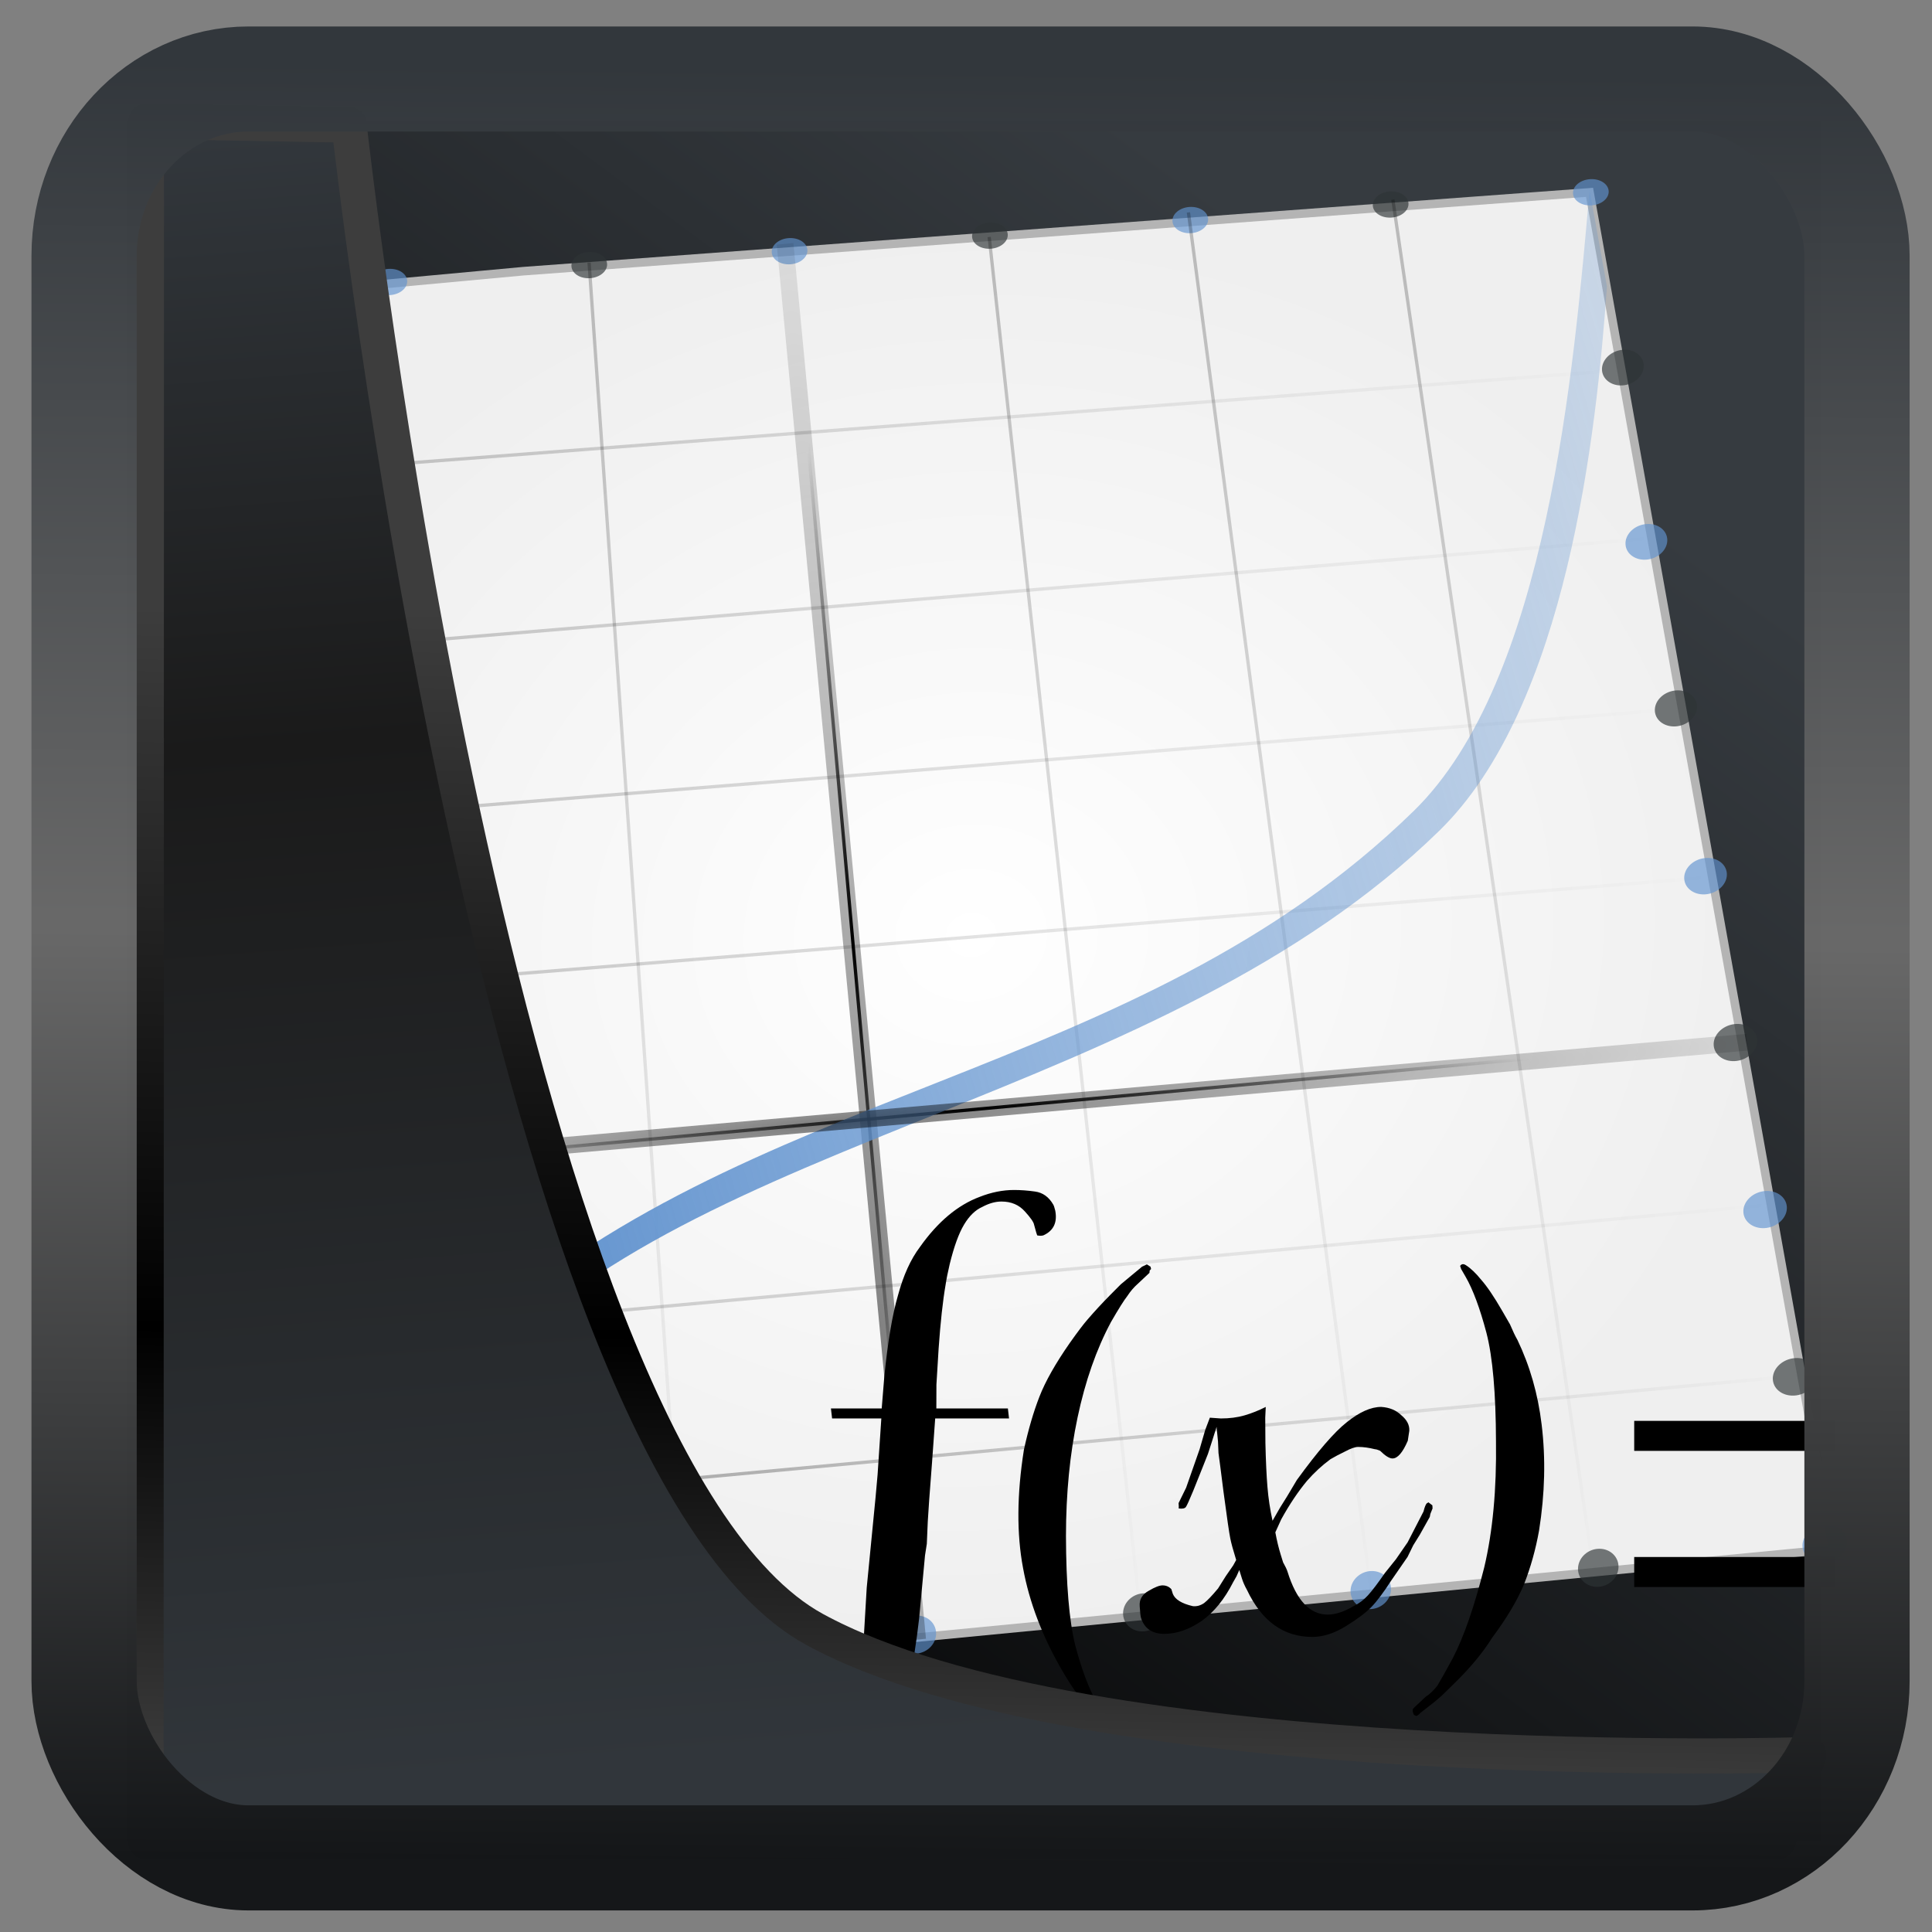 <?xml version="1.0" encoding="UTF-8" standalone="no"?>
<!-- Created with Inkscape (http://www.inkscape.org/) -->

<svg
  width="48"
  height="48"
  version="1.1"
  viewBox="0 0 48 48"
  id="svg22"
  xmlns:xlink="http://www.w3.org/1999/xlink"
  xmlns="http://www.w3.org/2000/svg"
  xmlns:svg="http://www.w3.org/2000/svg">
 <rect x="0" y="0" width="48" height="48" fill="#808080" stroke="none"/>
 <defs
   id="defs12">
  <linearGradient
    id="linearGradient917">
   <stop
     style="stop-color:#000000;stop-opacity:0.996"
     offset="0"
     id="stop913" />
   <stop
     style="stop-color:#353a3f;stop-opacity:0.996"
     offset="1"
     id="stop915" />
  </linearGradient>
  <linearGradient
    id="linearGradient1005-3-3"
    x1="5.253"
    x2="9.382"
    y1="15.383"
    y2="2.942"
    gradientTransform="matrix(1,0,0,1,1.632,-0.617)"
    gradientUnits="userSpaceOnUse">
   <stop
     stop-color="#fa8200"
     offset="0"
     id="stop2" />
   <stop
     stop-color="#ff9600"
     offset=".37"
     id="stop4" />
   <stop
     stop-color="#ffb400"
     offset="1"
     id="stop6" />
  </linearGradient>
  <filter
    id="filter4014"
    x="-0.062"
    y="-0.058"
    width="1.125"
    height="1.115"
    color-interpolation-filters="sRGB">
   <feGaussianBlur
     stdDeviation="1.094"
     id="feGaussianBlur9" />
  </filter>
  <linearGradient
    xlink:href="#linearGradient3487"
    id="linearGradient3403"
    gradientUnits="userSpaceOnUse"
    x1="6.949"
    y1="4.555"
    x2="11.215"
    y2="59.052" />
  <linearGradient
    id="linearGradient3487">
   <stop
     style="stop-color:#32373c;stop-opacity:1"
     offset="0"
     id="stop3481" />
   <stop
     id="stop3483"
     offset="0.368"
     style="stop-color:#1a1a1a;stop-opacity:1" />
   <stop
     style="stop-color:#31363b;stop-opacity:1"
     offset="1"
     id="stop3485" />
  </linearGradient>
  <linearGradient
    xlink:href="#linearGradient20604"
    id="linearGradient20558"
    gradientUnits="userSpaceOnUse"
    x1="25.802"
    y1="20.374"
    x2="25.111"
    y2="58.913" />
  <linearGradient
    id="linearGradient20604">
   <stop
     id="stop20598"
     offset="0"
     style="stop-color:#3d3d3d;stop-opacity:1" />
   <stop
     style="stop-color:#000000;stop-opacity:1"
     offset="0.618"
     id="stop20600" />
   <stop
     id="stop20602"
     offset="1"
     style="stop-color:#3d3d3d;stop-opacity:1" />
  </linearGradient>
  <linearGradient
    gradientTransform="translate(0.361,-0.13)"
    xlink:href="#linearGradient4555"
    id="linearGradient4557"
    x1="43.5"
    y1="64.012"
    x2="44.142"
    y2="0.306"
    gradientUnits="userSpaceOnUse" />
  <linearGradient
    id="linearGradient4555">
   <stop
     style="stop-color:#141618;stop-opacity:1"
     offset="0"
     id="stop4551" />
   <stop
     id="stop4559"
     offset="0.518"
     style="stop-color:#686868;stop-opacity:1" />
   <stop
     style="stop-color:#31363b;stop-opacity:1"
     offset="1"
     id="stop4553" />
  </linearGradient>
  <filter
    style="color-interpolation-filters:sRGB"
    id="filter4601"
    x="-0.03"
    width="1.059"
    y="-0.03"
    height="1.059">
   <feGaussianBlur
     stdDeviation="4.0883936e-05"
     id="feGaussianBlur4603" />
  </filter>
  <linearGradient
    xlink:href="#linearGradient917"
    id="linearGradient919"
    x1="7.401"
    y1="41.743"
    x2="33.063"
    y2="7.107"
    gradientUnits="userSpaceOnUse" />
  <radialGradient
    xlink:href="#linearGradient3251"
    id="radialGradient3268"
    cx="63.808"
    cy="60.918"
    fx="63.808"
    fy="60.918"
    r="57.717"
    gradientTransform="matrix(1.019,-0.09,0.076,0.887,-7.712,7.181)"
    gradientUnits="userSpaceOnUse" />
  <linearGradient
    id="linearGradient3251">
   <stop
     style="stop-color:white;stop-opacity:1;"
     offset="0"
     id="stop3253" />
   <stop
     style="stop-color:#efefef;stop-opacity:1;"
     offset="1"
     id="stop3255" />
  </linearGradient>
  <linearGradient
    xlink:href="#linearGradient3198"
    id="linearGradient3206"
    x1="20.41"
    y1="83.537"
    x2="115.087"
    y2="83.537"
    gradientUnits="userSpaceOnUse"
    gradientTransform="matrix(1.21,-0.006,-0.065,1.227,-11.734,-9.244)" />
  <linearGradient
    id="linearGradient3198">
   <stop
     style="stop-color:black;stop-opacity:1;"
     offset="0"
     id="stop3200" />
   <stop
     style="stop-color:black;stop-opacity:0;"
     offset="1"
     id="stop3202" />
  </linearGradient>
  <linearGradient
    xlink:href="#linearGradient3198"
    id="linearGradient3208"
    x1="19.358"
    y1="73.283"
    x2="112.983"
    y2="73.283"
    gradientUnits="userSpaceOnUse"
    gradientTransform="matrix(1.21,-0.006,-0.065,1.227,-11.734,-9.244)" />
  <linearGradient
    xlink:href="#linearGradient2979"
    id="linearGradient3156"
    x1="26.994"
    y1="91.863"
    x2="62.676"
    y2="53.388"
    gradientUnits="userSpaceOnUse"
    gradientTransform="matrix(1.21,-0.006,-0.065,1.227,-11.734,-9.244)" />
  <linearGradient
    id="linearGradient2979">
   <stop
     style="stop-color:white;stop-opacity:1;"
     offset="0"
     id="stop2981" />
   <stop
     style="stop-color:white;stop-opacity:0;"
     offset="1"
     id="stop2983" />
  </linearGradient>
  <radialGradient
    xlink:href="#linearGradient3198"
    id="radialGradient3130"
    cx="64.506"
    cy="63.379"
    fx="64.506"
    fy="63.379"
    r="45.848"
    gradientTransform="matrix(1.21,-0.006,-0.006,0.108,-15.499,61.686)"
    gradientUnits="userSpaceOnUse" />
  <linearGradient
    xlink:href="#linearGradient3198"
    id="linearGradient3204"
    x1="17.43"
    y1="53.212"
    x2="108.251"
    y2="53.212"
    gradientUnits="userSpaceOnUse"
    gradientTransform="matrix(1.21,-0.006,-0.065,1.227,-11.734,-9.244)" />
  <linearGradient
    xlink:href="#linearGradient3198"
    id="linearGradient3214"
    x1="16.729"
    y1="43.133"
    x2="105.621"
    y2="43.133"
    gradientUnits="userSpaceOnUse"
    gradientTransform="matrix(1.21,-0.006,-0.065,1.227,-11.734,-9.244)" />
  <linearGradient
    xlink:href="#linearGradient3198"
    id="linearGradient3212"
    x1="15.853"
    y1="33.054"
    x2="103.693"
    y2="33.054"
    gradientUnits="userSpaceOnUse"
    gradientTransform="matrix(1.21,-0.006,-0.065,1.227,-11.734,-9.244)" />
  <linearGradient
    xlink:href="#linearGradient3198"
    id="linearGradient3210"
    x1="14.976"
    y1="22.712"
    x2="101.414"
    y2="22.712"
    gradientUnits="userSpaceOnUse"
    gradientTransform="matrix(1.21,-0.006,-0.065,1.227,-11.734,-9.244)" />
  <linearGradient
    xlink:href="#linearGradient3198"
    id="linearGradient3222"
    x1="26.195"
    y1="55.316"
    x2="35.331"
    y2="55.316"
    gradientUnits="userSpaceOnUse"
    gradientTransform="matrix(1.21,-0.006,-0.065,1.227,-11.734,-9.244)" />
  <linearGradient
    xlink:href="#linearGradient3198"
    id="linearGradient3224"
    x1="38.465"
    y1="54.439"
    x2="49.004"
    y2="54.439"
    gradientUnits="userSpaceOnUse"
    gradientTransform="matrix(1.21,-0.006,-0.065,1.227,-11.734,-9.244)" />
  <radialGradient
    xlink:href="#linearGradient3198"
    id="radialGradient3142"
    cx="56.618"
    cy="53.388"
    fx="56.618"
    fy="53.388"
    r="6.058"
    gradientTransform="matrix(1.21,-0.006,-0.443,8.348,8.442,-389.374)"
    gradientUnits="userSpaceOnUse" />
  <linearGradient
    xlink:href="#linearGradient3198"
    id="linearGradient3220"
    x1="62.479"
    y1="52.424"
    x2="76.173"
    y2="52.424"
    gradientUnits="userSpaceOnUse"
    gradientTransform="matrix(1.21,-0.006,-0.065,1.227,-11.734,-9.244)" />
  <linearGradient
    xlink:href="#linearGradient3198"
    id="linearGradient3218"
    x1="74.399"
    y1="51.197"
    x2="90.021"
    y2="51.197"
    gradientUnits="userSpaceOnUse"
    gradientTransform="matrix(1.21,-0.006,-0.065,1.227,-11.734,-9.244)" />
  <linearGradient
    xlink:href="#linearGradient3198"
    id="linearGradient3216"
    x1="86.669"
    y1="50.233"
    x2="103.343"
    y2="50.233"
    gradientUnits="userSpaceOnUse"
    gradientTransform="matrix(1.21,-0.006,-0.065,1.227,-11.734,-9.244)" />
  <radialGradient
    xlink:href="#linearGradient3198"
    id="radialGradient3186"
    cx="56.53"
    cy="53.388"
    fx="55.983"
    fy="56.927"
    r="6.723"
    gradientTransform="matrix(1.206,-0.187,0.935,9.925,-64.945,-463.343)"
    gradientUnits="userSpaceOnUse" />
  <linearGradient
    xlink:href="#linearGradient3270"
    id="linearGradient3276"
    x1="27.055"
    y1="63.926"
    x2="131.277"
    y2="13.463"
    gradientUnits="userSpaceOnUse"
    gradientTransform="matrix(1.134,0.201,-0.201,1.134,2.664,-23.231)" />
  <linearGradient
    id="linearGradient3270">
   <stop
     style="stop-color:#6193cf;stop-opacity:1;"
     offset="0"
     id="stop3272" />
   <stop
     style="stop-color:#6193cf;stop-opacity:0;"
     offset="1"
     id="stop3274" />
  </linearGradient>
  <radialGradient
    xlink:href="#linearGradient3198"
    id="radialGradient3196"
    cx="64.681"
    cy="63.379"
    fx="58.186"
    fy="64.543"
    r="46.601"
    gradientTransform="matrix(1.581,-0.138,0.003,0.112,-40.064,70.024)"
    gradientUnits="userSpaceOnUse" />
  <linearGradient
    xlink:href="#linearGradient2979"
    id="linearGradient3105"
    gradientUnits="userSpaceOnUse"
    gradientTransform="matrix(1.21,-0.006,-0.065,1.227,-11.734,-9.244)"
    x1="26.994"
    y1="91.863"
    x2="62.676"
    y2="53.388" />
  <linearGradient
    xlink:href="#linearGradient2979"
    id="linearGradient3107"
    gradientUnits="userSpaceOnUse"
    gradientTransform="matrix(1.21,-0.006,-0.065,1.227,-11.734,-9.244)"
    x1="26.994"
    y1="91.863"
    x2="62.676"
    y2="53.388" />
 </defs>
 <rect
   style="display:inline;fill:url(#linearGradient919);fill-opacity:1;fill-rule:evenodd;stroke:none;stroke-width:0.928;stroke-linejoin:round;stroke-miterlimit:7.8"
   id="rect1192"
   width="42.085"
   height="42.712"
   x="3.163"
   y="3.018"
   ry="0" />
 <g
   id="g989"
   transform="matrix(0.341,0,0,0.341,3.012,4.315)">
  <path
    style="fill:url(#radialGradient3268);fill-opacity:1;fill-rule:evenodd;stroke:#b4b4b4;stroke-width:0.623;stroke-linecap:butt;stroke-linejoin:miter;stroke-miterlimit:4;stroke-dasharray:none;stroke-opacity:1"
    d="M 7.768,111.506 124.688,100.215 106.979,1.36 29.313,7.103 4.244,9.421 c -0.061,1.711 0.1,3.575 0.144,5.433 z"
    id="path2949" />
  <ellipse
    style="opacity:0.66;fill:#2e3436;fill-opacity:1;fill-rule:nonzero;stroke:none;stroke-width:1.2;stroke-linecap:round;stroke-linejoin:round;stroke-miterlimit:4;stroke-dasharray:none;stroke-dashoffset:4;stroke-opacity:1"
    id="path2072"
    transform="matrix(1.201,-0.006,-0.065,1.219,87.697,-18.289)"
    cx="21.911"
    cy="98.437"
    rx="1.227"
    ry="1.139" />
  <ellipse
    transform="matrix(1.201,-0.006,-0.065,1.219,71.124,-16.667)"
    id="path2074"
    style="opacity:0.66;fill:#6193cf;fill-opacity:1;fill-rule:nonzero;stroke:none;stroke-width:1.2;stroke-linecap:round;stroke-linejoin:round;stroke-miterlimit:4;stroke-dasharray:none;stroke-dashoffset:4;stroke-opacity:1"
    cx="21.911"
    cy="98.437"
    rx="1.227"
    ry="1.139" />
  <ellipse
    style="opacity:0.66;fill:#2e3436;fill-opacity:1;fill-rule:nonzero;stroke:none;stroke-width:1.2;stroke-linecap:round;stroke-linejoin:round;stroke-miterlimit:4;stroke-dasharray:none;stroke-dashoffset:4;stroke-opacity:1"
    id="path2076"
    transform="matrix(1.201,-0.006,-0.065,1.219,54.551,-15.044)"
    cx="21.911"
    cy="98.437"
    rx="1.227"
    ry="1.139" />
  <ellipse
    transform="matrix(1.201,-0.006,-0.065,1.219,37.979,-13.422)"
    id="path2078"
    style="opacity:0.66;fill:#6193cf;fill-opacity:1;fill-rule:nonzero;stroke:none;stroke-width:1.2;stroke-linecap:round;stroke-linejoin:round;stroke-miterlimit:4;stroke-dasharray:none;stroke-dashoffset:4;stroke-opacity:1"
    cx="21.911"
    cy="98.437"
    rx="1.227"
    ry="1.139" />
  <ellipse
    style="opacity:0.66;fill:#2e3436;fill-opacity:1;fill-rule:nonzero;stroke:none;stroke-width:1.2;stroke-linecap:round;stroke-linejoin:round;stroke-miterlimit:4;stroke-dasharray:none;stroke-dashoffset:4;stroke-opacity:1"
    id="path2080"
    transform="matrix(1.201,-0.006,-0.065,1.219,21.406,-11.8)"
    cx="21.911"
    cy="98.437"
    rx="1.227"
    ry="1.139" />
  <ellipse
    transform="matrix(1.201,-0.006,-0.065,1.219,4.833,-10.178)"
    id="path2082"
    style="opacity:0.66;fill:#6193cf;fill-opacity:1;fill-rule:nonzero;stroke:none;stroke-width:1.2;stroke-linecap:round;stroke-linejoin:round;stroke-miterlimit:4;stroke-dasharray:none;stroke-dashoffset:4;stroke-opacity:1"
    cx="21.911"
    cy="98.437"
    rx="1.227"
    ry="1.139" />
  <ellipse
    style="opacity:0.66;fill:#6193cf;fill-opacity:1;fill-rule:nonzero;stroke:none;stroke-width:1.2;stroke-linecap:round;stroke-linejoin:round;stroke-miterlimit:4;stroke-dasharray:none;stroke-dashoffset:4;stroke-opacity:1"
    id="path2084"
    transform="matrix(-1.206,0.006,-0.06,1.133,37.139,-89.248)"
    cx="21.911"
    cy="98.437"
    rx="1.227"
    ry="1.139" />
  <ellipse
    transform="matrix(1.059,-0.005,-0.045,0.841,73.714,-80.431)"
    id="path2088"
    style="opacity:0.66;fill:#2e3436;fill-opacity:1;fill-rule:nonzero;stroke:none;stroke-width:1.2;stroke-linecap:round;stroke-linejoin:round;stroke-miterlimit:4;stroke-dasharray:none;stroke-dashoffset:4;stroke-opacity:1"
    cx="21.911"
    cy="98.437"
    rx="1.227"
    ry="1.139" />
  <ellipse
    style="opacity:0.66;fill:#6193cf;fill-opacity:1;fill-rule:nonzero;stroke:none;stroke-width:1.2;stroke-linecap:round;stroke-linejoin:round;stroke-miterlimit:4;stroke-dasharray:none;stroke-dashoffset:4;stroke-opacity:1"
    id="path2090"
    transform="matrix(1.059,-0.005,-0.045,0.841,59.116,-79.297)"
    cx="21.911"
    cy="98.437"
    rx="1.227"
    ry="1.139" />
  <ellipse
    transform="matrix(1.059,-0.005,-0.045,0.841,44.517,-78.163)"
    id="path2092"
    style="opacity:0.66;fill:#2e3436;fill-opacity:1;fill-rule:nonzero;stroke:none;stroke-width:1.2;stroke-linecap:round;stroke-linejoin:round;stroke-miterlimit:4;stroke-dasharray:none;stroke-dashoffset:4;stroke-opacity:1"
    cx="21.911"
    cy="98.437"
    rx="1.227"
    ry="1.139" />
  <ellipse
    style="opacity:0.66;fill:#6193cf;fill-opacity:1;fill-rule:nonzero;stroke:none;stroke-width:1.2;stroke-linecap:round;stroke-linejoin:round;stroke-miterlimit:4;stroke-dasharray:none;stroke-dashoffset:4;stroke-opacity:1"
    id="path2094"
    transform="matrix(1.059,-0.005,-0.045,0.841,29.919,-77.028)"
    cx="21.911"
    cy="98.437"
    rx="1.227"
    ry="1.139" />
  <ellipse
    transform="matrix(1.059,-0.005,-0.045,0.841,15.326,-76.016)"
    id="path2096"
    style="opacity:0.66;fill:#2e3436;fill-opacity:1;fill-rule:nonzero;stroke:none;stroke-width:1.2;stroke-linecap:round;stroke-linejoin:round;stroke-miterlimit:4;stroke-dasharray:none;stroke-dashoffset:4;stroke-opacity:1"
    cx="21.911"
    cy="98.437"
    rx="1.227"
    ry="1.139" />
  <ellipse
    style="opacity:0.66;fill:#6193cf;fill-opacity:1;fill-rule:nonzero;stroke:none;stroke-width:1.2;stroke-linecap:round;stroke-linejoin:round;stroke-miterlimit:4;stroke-dasharray:none;stroke-dashoffset:4;stroke-opacity:1"
    id="path2098"
    transform="matrix(1.059,-0.005,-0.045,0.841,0.76,-74.785)"
    cx="21.911"
    cy="98.437"
    rx="1.227"
    ry="1.139" />
  <ellipse
    transform="matrix(1.059,-0.122,0.023,0.42,-21.2,-29.373)"
    id="path2100"
    style="opacity:0.66;fill:#2e3436;fill-opacity:1;fill-rule:nonzero;stroke:none;stroke-width:1.2;stroke-linecap:round;stroke-linejoin:round;stroke-miterlimit:4;stroke-dasharray:none;stroke-dashoffset:4;stroke-opacity:1"
    cx="21.911"
    cy="98.437"
    rx="1.227"
    ry="2.625" />
  <ellipse
    style="opacity:0.66;fill:#6193cf;fill-opacity:1;fill-rule:nonzero;stroke:none;stroke-width:1.2;stroke-linecap:round;stroke-linejoin:round;stroke-miterlimit:4;stroke-dasharray:none;stroke-dashoffset:4;stroke-opacity:1"
    id="path2102"
    transform="matrix(1.059,-0.005,-0.045,0.841,88.3,-81.322)"
    cx="21.911"
    cy="98.437"
    rx="1.227"
    ry="1.139" />
  <ellipse
    transform="matrix(-1.231,0.006,-0.061,1.156,38.418,-78.494)"
    id="path2138"
    style="opacity:0.66;fill:#2e3436;fill-opacity:1;fill-rule:nonzero;stroke:none;stroke-width:1.2;stroke-linecap:round;stroke-linejoin:round;stroke-miterlimit:4;stroke-dasharray:none;stroke-dashoffset:4;stroke-opacity:1"
    cx="21.911"
    cy="98.437"
    rx="1.227"
    ry="1.139" />
  <ellipse
    style="opacity:0.66;fill:#6193cf;fill-opacity:1;fill-rule:nonzero;stroke:none;stroke-width:1.2;stroke-linecap:round;stroke-linejoin:round;stroke-miterlimit:4;stroke-dasharray:none;stroke-dashoffset:4;stroke-opacity:1"
    id="path2140"
    transform="matrix(-1.243,0.006,-0.062,1.168,39.037,-67.042)"
    cx="21.911"
    cy="98.437"
    rx="1.227"
    ry="1.139" />
  <ellipse
    transform="matrix(-1.255,0.006,-0.063,1.18,39.564,-55.926)"
    id="path2142"
    style="opacity:0.66;fill:#2e3436;fill-opacity:1;fill-rule:nonzero;stroke:none;stroke-width:1.2;stroke-linecap:round;stroke-linejoin:round;stroke-miterlimit:4;stroke-dasharray:none;stroke-dashoffset:4;stroke-opacity:1"
    cx="21.911"
    cy="98.437"
    rx="1.227"
    ry="1.139" />
  <ellipse
    style="opacity:0.66;fill:#6193cf;fill-opacity:1;fill-rule:nonzero;stroke:none;stroke-width:1.2;stroke-linecap:round;stroke-linejoin:round;stroke-miterlimit:4;stroke-dasharray:none;stroke-dashoffset:4;stroke-opacity:1"
    id="path2144"
    transform="matrix(-1.268,0.006,-0.063,1.192,40.471,-44.345)"
    cx="21.911"
    cy="98.437"
    rx="1.227"
    ry="1.139" />
  <ellipse
    transform="matrix(-1.281,0.006,-0.064,1.204,41.267,-33.002)"
    id="path2146"
    style="opacity:0.66;fill:#2e3436;fill-opacity:1;fill-rule:nonzero;stroke:none;stroke-width:1.2;stroke-linecap:round;stroke-linejoin:round;stroke-miterlimit:4;stroke-dasharray:none;stroke-dashoffset:4;stroke-opacity:1"
    cx="21.911"
    cy="98.437"
    rx="1.227"
    ry="1.139" />
  <ellipse
    style="opacity:0.66;fill:#6193cf;fill-opacity:1;fill-rule:nonzero;stroke:none;stroke-width:1.2;stroke-linecap:round;stroke-linejoin:round;stroke-miterlimit:4;stroke-dasharray:none;stroke-dashoffset:4;stroke-opacity:1"
    id="path2148"
    transform="matrix(-1.294,0.006,-0.065,1.216,42.09,-21.512)"
    cx="21.911"
    cy="98.437"
    rx="1.227"
    ry="1.139" />
  <ellipse
    transform="matrix(-1.294,0.006,-0.065,1.216,42.928,-8.555)"
    id="path2150"
    style="opacity:0.66;fill:#2e3436;fill-opacity:1;fill-rule:nonzero;stroke:none;stroke-width:1.2;stroke-linecap:round;stroke-linejoin:round;stroke-miterlimit:4;stroke-dasharray:none;stroke-dashoffset:4;stroke-opacity:1"
    cx="21.911"
    cy="98.437"
    rx="1.227"
    ry="1.139" />
  <ellipse
    transform="matrix(-1.238,0.173,0.096,1.128,127.083,-100.701)"
    id="path2189"
    style="opacity:0.66;fill:#2e3436;fill-opacity:1;fill-rule:nonzero;stroke:none;stroke-width:1.2;stroke-linecap:round;stroke-linejoin:round;stroke-miterlimit:4;stroke-dasharray:none;stroke-dashoffset:4;stroke-opacity:1"
    cx="21.911"
    cy="98.437"
    rx="1.227"
    ry="1.139" />
  <ellipse
    style="opacity:0.66;fill:#6193cf;fill-opacity:1;fill-rule:nonzero;stroke:none;stroke-width:1.2;stroke-linecap:round;stroke-linejoin:round;stroke-miterlimit:4;stroke-dasharray:none;stroke-dashoffset:4;stroke-opacity:1"
    id="path2193"
    transform="matrix(-1.238,0.173,0.096,1.128,128.796,-88.004)"
    cx="21.911"
    cy="98.437"
    rx="1.227"
    ry="1.139" />
  <ellipse
    transform="matrix(-1.251,0.175,0.097,1.139,131.137,-76.995)"
    id="path2195"
    style="opacity:0.66;fill:#2e3436;fill-opacity:1;fill-rule:nonzero;stroke:none;stroke-width:1.2;stroke-linecap:round;stroke-linejoin:round;stroke-miterlimit:4;stroke-dasharray:none;stroke-dashoffset:4;stroke-opacity:1"
    cx="21.911"
    cy="98.437"
    rx="1.227"
    ry="1.139" />
  <ellipse
    style="opacity:0.66;fill:#6193cf;fill-opacity:1;fill-rule:nonzero;stroke:none;stroke-width:1.2;stroke-linecap:round;stroke-linejoin:round;stroke-miterlimit:4;stroke-dasharray:none;stroke-dashoffset:4;stroke-opacity:1"
    id="path2197"
    transform="matrix(-1.264,0.177,0.098,1.151,133.479,-65.997)"
    cx="21.911"
    cy="98.437"
    rx="1.227"
    ry="1.139" />
  <ellipse
    transform="matrix(-1.289,0.18,0.1,1.174,136.007,-56.206)"
    id="path2199"
    style="opacity:0.66;fill:#2e3436;fill-opacity:1;fill-rule:nonzero;stroke:none;stroke-width:1.2;stroke-linecap:round;stroke-linejoin:round;stroke-miterlimit:4;stroke-dasharray:none;stroke-dashoffset:4;stroke-opacity:1"
    cx="21.911"
    cy="98.437"
    rx="1.227"
    ry="1.139" />
  <ellipse
    style="opacity:0.66;fill:#6193cf;fill-opacity:1;fill-rule:nonzero;stroke:none;stroke-width:1.2;stroke-linecap:round;stroke-linejoin:round;stroke-miterlimit:4;stroke-dasharray:none;stroke-dashoffset:4;stroke-opacity:1"
    id="path2201"
    transform="matrix(-1.289,0.18,0.1,1.174,138.17,-44.037)"
    cx="21.911"
    cy="98.437"
    rx="1.227"
    ry="1.139" />
  <ellipse
    transform="matrix(-1.302,0.182,0.101,1.186,140.519,-33.075)"
    id="path2203"
    style="opacity:0.66;fill:#2e3436;fill-opacity:1;fill-rule:nonzero;stroke:none;stroke-width:1.2;stroke-linecap:round;stroke-linejoin:round;stroke-miterlimit:4;stroke-dasharray:none;stroke-dashoffset:4;stroke-opacity:1"
    cx="21.911"
    cy="98.437"
    rx="1.227"
    ry="1.139" />
  <ellipse
    style="opacity:0.66;fill:#6193cf;fill-opacity:1;fill-rule:nonzero;stroke:none;stroke-width:1.2;stroke-linecap:round;stroke-linejoin:round;stroke-miterlimit:4;stroke-dasharray:none;stroke-dashoffset:4;stroke-opacity:1"
    id="path2205"
    transform="matrix(-1.302,0.182,0.101,1.186,142.681,-20.906)"
    cx="21.911"
    cy="98.437"
    rx="1.227"
    ry="1.139" />
  <path
    style="opacity:0.402;fill:none;fill-opacity:1;fill-rule:evenodd;stroke:url(#linearGradient3206);stroke-width:0.24;stroke-linecap:butt;stroke-linejoin:miter;stroke-miterlimit:4;stroke-dasharray:none;stroke-opacity:1"
    d="M 7.373,98.224 122.244,87.57 v 0"
    id="path2207" />
  <path
    style="opacity:0.23;fill:none;fill-opacity:1;fill-rule:evenodd;stroke:url(#linearGradient3208);stroke-width:0.24;stroke-linecap:butt;stroke-linejoin:miter;stroke-miterlimit:4;stroke-dasharray:none;stroke-opacity:1"
    d="M 6.774,85.537 120.36,75.104"
    id="path2209" />
  <path
    style="fill:url(#linearGradient3105);fill-opacity:1;fill-rule:evenodd;stroke:url(#radialGradient3130);stroke-width:0.24;stroke-linecap:butt;stroke-linejoin:miter;stroke-miterlimit:4;stroke-dasharray:none;stroke-opacity:1"
    d="M 6.577,73.278 117.818,63.071"
    id="path2211" />
  <path
    style="opacity:0.23;fill:url(#linearGradient3107);fill-opacity:1;fill-rule:evenodd;stroke:url(#linearGradient3204);stroke-width:0.24;stroke-linecap:butt;stroke-linejoin:miter;stroke-miterlimit:4;stroke-dasharray:none;stroke-opacity:1"
    d="M 5.789,60.161 115.901,51.25"
    id="path2213" />
  <path
    style="opacity:0.23;fill:none;fill-opacity:1;fill-rule:evenodd;stroke:url(#linearGradient3214);stroke-width:0.24;stroke-linecap:butt;stroke-linejoin:miter;stroke-miterlimit:4;stroke-dasharray:none;stroke-opacity:1"
    d="M 5.602,47.687 113.37,39.003"
    id="path2215" />
  <path
    style="opacity:0.23;fill:none;fill-opacity:1;fill-rule:evenodd;stroke:url(#linearGradient3212);stroke-width:0.24;stroke-linecap:butt;stroke-linejoin:miter;stroke-miterlimit:4;stroke-dasharray:none;stroke-opacity:1"
    d="M 5.193,35.429 111.699,26.536"
    id="path2217" />
  <path
    style="opacity:0.23;fill:none;fill-opacity:1;fill-rule:evenodd;stroke:url(#linearGradient3210);stroke-width:0.24;stroke-linecap:butt;stroke-linejoin:miter;stroke-miterlimit:4;stroke-dasharray:none;stroke-opacity:1"
    d="M 4.829,22.311 109.592,14.286"
    id="path2219" />
  <path
    style="opacity:0.23;fill:none;fill-opacity:1;fill-rule:evenodd;stroke:url(#linearGradient3222);stroke-width:0.24;stroke-linecap:butt;stroke-linejoin:miter;stroke-miterlimit:4;stroke-dasharray:none;stroke-opacity:1"
    d="M 19.181,7.617 24.598,109.326"
    id="path2221" />
  <path
    style="opacity:0.23;fill:none;fill-opacity:1;fill-rule:evenodd;stroke:url(#linearGradient3224);stroke-width:0.24;stroke-linecap:butt;stroke-linejoin:miter;stroke-miterlimit:4;stroke-dasharray:none;stroke-opacity:1"
    d="M 34.086,6.471 41.2,108.172"
    id="path2223" />
  <path
    style="fill:url(#linearGradient3156);fill-opacity:1;fill-rule:evenodd;stroke:url(#radialGradient3142);stroke-width:0.24;stroke-linecap:butt;stroke-linejoin:miter;stroke-miterlimit:4;stroke-dasharray:none;stroke-opacity:1"
    d="M 48.768,5.541 57.837,106.373"
    id="path2225" />
  <path
    style="opacity:0.23;fill:none;fill-opacity:1;fill-rule:evenodd;stroke:url(#linearGradient3220);stroke-width:0.24;stroke-linecap:butt;stroke-linejoin:miter;stroke-miterlimit:4;stroke-dasharray:none;stroke-opacity:1"
    d="M 63.238,4.612 74.25,104.789"
    id="path2227" />
  <path
    style="opacity:0.23;fill:none;fill-opacity:1;fill-rule:evenodd;stroke:url(#linearGradient3218);stroke-width:0.24;stroke-linecap:butt;stroke-linejoin:miter;stroke-miterlimit:4;stroke-dasharray:none;stroke-opacity:1"
    d="M 77.754,2.822 91.077,103.419"
    id="path2229" />
  <path
    style="opacity:0.23;fill:none;fill-opacity:1;fill-rule:evenodd;stroke:url(#linearGradient3216);stroke-width:0.24;stroke-linecap:butt;stroke-linejoin:miter;stroke-miterlimit:4;stroke-dasharray:none;stroke-opacity:1"
    d="M 92.648,1.891 107.278,101.836"
    id="path2231" />
  <path
    style="opacity:0.508;fill:none;fill-opacity:0.75;fill-rule:evenodd;stroke:url(#radialGradient3186);stroke-width:1.219px;stroke-linecap:butt;stroke-linejoin:miter;stroke-opacity:1"
    d="M 48.367,5.112 58.026,106.802"
    id="path3178" />
  <path
    style="fill:url(#linearGradient3276);fill-opacity:1;fill-rule:evenodd;stroke:none;stroke-width:2.87;stroke-linecap:butt;stroke-linejoin:miter;stroke-miterlimit:4;stroke-dasharray:none;stroke-opacity:1"
    d="M 106.982,1.196 C 105.823,14.28 103.933,36.891 94.175,46.426 73.848,66.286 45.303,66.323 25.333,84.967 16.053,93.62 12.653,105.589 10.48,111.188 l 3.488,-0.375 C 15.644,106.102 18.453,96.164 26.168,87.477 41.766,69.915 75.722,67.717 96.045,47.86 105.331,38.787 107.475,18.982 108.248,8.224 Z"
    id="path3251" />
  <path
    style="opacity:0.508;fill:none;fill-opacity:0.75;fill-rule:evenodd;stroke:url(#radialGradient3196);stroke-width:1.219px;stroke-linecap:butt;stroke-linejoin:miter;stroke-opacity:1"
    d="M 6.376,73.064 118.443,63.283"
    id="path3188" />
  <path
    style="font-style:normal;font-variant:normal;font-weight:normal;font-stretch:normal;font-size:37.253px;line-height:125%;font-family:Cotillion;text-align:start;writing-mode:lr-tb;text-anchor:start;fill:#000000;fill-opacity:1;stroke:none;stroke-width:1px;stroke-linecap:butt;stroke-linejoin:miter;stroke-opacity:1"
    d="m 68.053,75.561 c 0.16,0.859 -0.13,1.457 -0.87,1.793 -0.128,0.037 -0.277,0.037 -0.448,0 l -0.073,-0.224 -0.155,-0.56 c -0.033,-0.187 -0.254,-0.504 -0.662,-0.953 -0.43,-0.486 -1,-0.729 -1.71,-0.729 -0.448,3.1e-5 -0.915,0.131 -1.399,0.392 -0.506,0.224 -0.949,0.654 -1.329,1.289 -0.381,0.635 -0.727,1.588 -1.04,2.858 -0.141,0.598 -0.242,1.102 -0.303,1.513 -0.206,1.196 -0.376,2.746 -0.509,4.652 l -0.161,2.634 -0.006,1.737 h 5.212 l 0.084,0.729 h -5.38 l -0.229,3.194 -0.208,2.746 -0.103,1.569 -0.07,1.625 -0.131,0.841 -0.429,4.596 c -0.411,3.624 -0.988,6.183 -1.732,7.678 -0.744,1.495 -2.007,2.671 -3.79,3.531 -0.687,0.299 -1.35,0.542 -1.989,0.729 -0.639,0.187 -1.221,0.28 -1.744,0.28 l -1.097,-0.056 h -0.897 l -0.649,-0.056 c -0.299,-5e-5 -0.649,-0.056 -1.05,-0.168 -0.379,-0.075 -0.829,-0.205 -1.347,-0.392 -1.043,-0.448 -1.77,-1.027 -2.18,-1.737 -0.28,-0.486 -0.326,-0.953 -0.136,-1.401 l 0.446,-0.392 c 0.331,-0.075 0.552,-0.112 0.664,-0.112 0.523,-3e-5 1.007,0.224 1.453,0.672 0.194,0.336 0.294,0.542 0.3,0.616 l -0.118,0.28 c -0.095,0.224 -0.056,0.486 0.117,0.785 0.259,0.448 0.744,0.803 1.455,1.065 0.658,0.299 1.436,0.448 2.332,0.448 1.121,-10e-6 2.117,-0.28 2.989,-0.841 0.835,-0.56 1.528,-1.495 2.081,-2.802 0.215,-0.598 0.364,-1.214 0.445,-1.849 0.082,-0.635 0.187,-1.812 0.315,-3.531 l 0.096,-1.289 0.218,-3.699 0.642,-6.557 0.15,-1.681 0.272,-4.091 h -3.587 l -0.084,-0.729 h 3.699 l 0.187,-2.298 c 0.252,-2.541 0.584,-4.521 0.998,-5.941 0.392,-1.457 0.926,-2.634 1.604,-3.531 1.297,-1.831 2.744,-3.045 4.342,-3.643 0.852,-0.336 1.689,-0.504 2.511,-0.504 0.486,3.2e-5 0.993,0.037 1.522,0.112 0.566,0.075 1.011,0.392 1.335,0.953 0.043,0.075 0.092,0.224 0.147,0.448"
    id="path1992" />
  <path
    style="font-style:normal;font-variant:normal;font-weight:normal;font-stretch:normal;font-size:37.253px;line-height:125%;font-family:Cotillion;text-align:start;writing-mode:lr-tb;text-anchor:start;fill:#000000;fill-opacity:1;stroke:none;stroke-width:1px;stroke-linecap:butt;stroke-linejoin:miter;stroke-opacity:1"
    d="m 74.992,79.635 0.041,0.168 -0.103,0.112 -0.015,0.168 -0.836,0.785 c -0.297,0.262 -0.554,0.56 -0.771,0.897 -0.238,0.299 -0.638,0.934 -1.198,1.905 -1.061,1.98 -1.872,4.297 -2.433,6.949 -0.561,2.653 -0.843,5.53 -0.846,8.631 0.01,3.512 0.234,6.165 0.672,7.958 0.475,1.793 1.004,3.194 1.586,4.203 l 0.356,0.616 -0.015,0.168 c 0.027,0.112 0.004,0.168 -0.071,0.168 -0.134,-0.037 -0.249,-0.075 -0.345,-0.112 -0.118,-0.075 -0.319,-0.262 -0.604,-0.56 -0.591,-0.635 -1.221,-1.532 -1.889,-2.69 -1.424,-2.466 -2.362,-4.932 -2.814,-7.398 -0.474,-2.503 -0.454,-5.38 0.061,-8.631 0.317,-1.457 0.694,-2.746 1.13,-3.867 0.436,-1.121 1.176,-2.428 2.219,-3.923 0.556,-0.785 0.979,-1.345 1.271,-1.681 0.514,-0.598 1.066,-1.196 1.655,-1.793 l 0.78,-0.785 0.605,-0.504 0.948,-0.785 0.351,-0.168 0.265,0.168"
    id="path1990" />
  <path
    style="font-style:normal;font-variant:normal;font-weight:normal;font-stretch:normal;font-size:37.253px;line-height:125%;font-family:Cotillion;text-align:start;writing-mode:lr-tb;text-anchor:start;fill:#000000;fill-opacity:1;stroke:none;stroke-width:1px;stroke-linecap:butt;stroke-linejoin:miter;stroke-opacity:1"
    d="m 95.528,97.026 0.013,0.224 -0.159,0.392 -0.043,0.224 -0.722,1.289 -0.486,0.785 -0.412,0.841 -0.503,0.729 -0.697,1.009 c -0.556,0.859 -1.032,1.494 -1.428,1.905 -0.396,0.411 -1.017,0.878 -1.864,1.401 -0.847,0.523 -1.663,0.785 -2.447,0.785 -2.092,0 -3.678,-1.14 -4.757,-3.419 -0.167,-0.299 -0.291,-0.579 -0.372,-0.841 -0.092,-0.299 -0.156,-0.504 -0.191,-0.616 l -0.198,0.448 -0.254,0.448 c -0.627,1.233 -1.384,2.167 -2.271,2.802 -0.924,0.635 -1.835,0.953 -2.732,0.953 -0.897,0 -1.466,-0.392 -1.709,-1.177 -0.035,-0.112 -0.065,-0.392 -0.092,-0.841 -0.038,-0.486 0.182,-0.859 0.662,-1.121 0.442,-0.262 0.775,-0.392 0.999,-0.392 0.262,3e-5 0.477,0.093 0.647,0.28 l 0.104,0.336 c 0.165,0.411 0.649,0.71 1.454,0.897 0.273,0.037 0.549,-0.037 0.827,-0.224 0.241,-0.187 0.58,-0.542 1.016,-1.065 l 0.563,-0.897 0.542,-0.785 0.215,-0.392 c -0.22,-0.71 -0.363,-1.233 -0.429,-1.569 -0.078,-0.374 -0.244,-1.513 -0.497,-3.419 L 80.072,94.168 79.945,93.215 79.909,92.374 79.804,91.309 79.521,92.206 79.178,93.271 78.8,94.224 78.105,95.961 c -0.278,0.673 -0.455,1.065 -0.533,1.177 -0.077,0.112 -0.253,0.149 -0.526,0.112 l 0.004,-0.168 -0.013,-0.224 0.55,-1.121 0.982,-2.802 0.407,-1.401 0.339,-0.897 0.802,0.056 c 0.635,1.6e-5 1.21,-0.075 1.724,-0.224 0.514,-0.149 1.03,-0.355 1.547,-0.616 l -0.037,0.785 0.012,1.849 c 0.031,1.308 0.08,2.372 0.148,3.194 0.068,0.822 0.191,1.644 0.371,2.466 l 0.546,-0.953 0.525,-0.841 0.701,-1.177 c 1.52,-2.092 2.73,-3.493 3.631,-4.203 0.927,-0.747 1.764,-1.121 2.511,-1.121 0.609,0.037 1.103,0.243 1.48,0.616 0.403,0.336 0.593,0.71 0.571,1.121 l -0.111,0.729 c -0.369,0.859 -0.741,1.289 -1.114,1.289 -0.224,0 -0.525,-0.187 -0.902,-0.56 -0.173,-0.075 -0.296,-0.112 -0.371,-0.112 -0.446,-0.112 -0.855,-0.168 -1.229,-0.168 -0.224,0 -0.544,0.112 -0.961,0.336 -0.391,0.187 -0.744,0.374 -1.06,0.56 -0.609,0.448 -1.175,0.971 -1.7,1.569 -0.654,0.785 -1.28,1.719 -1.879,2.802 l -0.434,0.953 c 0.11,0.598 0.24,1.14 0.391,1.625 0.058,0.187 0.116,0.374 0.173,0.56 0.167,0.299 0.274,0.523 0.32,0.673 0.647,2.092 1.625,3.138 2.933,3.138 0.56,0 1.188,-0.206 1.883,-0.617 0.391,-0.187 0.739,-0.448 1.046,-0.785 0.307,-0.336 0.718,-0.878 1.234,-1.625 l 0.809,-1.009 0.348,-0.504 0.503,-0.729 1.156,-2.242 c 0.083,-0.336 0.169,-0.542 0.258,-0.616 0.037,0 0.069,-0.019 0.095,-0.056 l 0.294,0.224"
    id="path1988" />
  <path
    style="font-style:normal;font-variant:normal;font-weight:normal;font-stretch:normal;font-size:37.253px;line-height:125%;font-family:Cotillion;text-align:start;writing-mode:lr-tb;text-anchor:start;fill:#000000;fill-opacity:1;stroke:none;stroke-width:1px;stroke-linecap:butt;stroke-linejoin:miter;stroke-opacity:1"
    d="m 101.721,84.96 c 0.913,1.905 1.502,3.96 1.766,6.165 0.303,2.466 0.241,5.044 -0.186,7.734 -0.248,1.382 -0.614,2.69 -1.098,3.923 -0.505,1.196 -1.274,2.485 -2.307,3.867 -0.698,1.121 -1.647,2.26 -2.846,3.419 l -0.86,0.841 -0.526,0.448 -1.004,0.785 c -0.138,0.149 -0.244,0.224 -0.319,0.224 -0.096,-0.037 -0.155,-0.075 -0.177,-0.112 l -0.073,-0.224 0.015,-0.168 0.103,-0.112 0.836,-0.785 c 0.25,-0.149 0.529,-0.411 0.836,-0.785 0.248,-0.411 0.626,-1.083 1.133,-2.018 0.813,-1.569 1.576,-3.774 2.291,-6.613 0.62,-2.615 0.906,-5.679 0.858,-9.191 -0.01,-3.512 -0.242,-6.146 -0.695,-7.902 -0.475,-1.793 -0.982,-3.157 -1.521,-4.091 L 97.623,79.804 97.549,79.579 c 0.101,-0.149 0.239,-0.168 0.416,-0.056 0.354,0.224 0.727,0.579 1.119,1.065 0.43,0.486 0.936,1.233 1.518,2.242 0.194,0.336 0.388,0.673 0.582,1.009 0.206,0.486 0.384,0.859 0.535,1.121"
    id="path1986" />
  <path
    style="font-style:normal;font-variant:normal;font-weight:normal;font-stretch:normal;font-size:37.253px;line-height:125%;font-family:Cotillion;text-align:start;writing-mode:lr-tb;text-anchor:start;fill:#000000;fill-opacity:1;stroke:none;stroke-width:1px;stroke-linecap:butt;stroke-linejoin:miter;stroke-opacity:1"
    d="m 124.881,93.054 h -14.648 v -2.186 h 14.648 v 2.186"
    id="path1984" />
  <path
    style="font-style:normal;font-variant:normal;font-weight:normal;font-stretch:normal;font-size:37.253px;line-height:125%;font-family:Cotillion;text-align:start;writing-mode:lr-tb;text-anchor:start;fill:#000000;fill-opacity:1;stroke:none;stroke-width:1px;stroke-linecap:butt;stroke-linejoin:miter;stroke-opacity:1"
    d="m 124.881,102.973 h -14.648 v -2.186 h 14.648 v 2.186"
    id="text1977" />
 </g>
 <path
   style="display:inline;mix-blend-mode:normal;fill:url(#linearGradient3403);fill-opacity:1;stroke:url(#linearGradient20558);stroke-width:1.162;stroke-linecap:butt;stroke-linejoin:round;stroke-miterlimit:4;stroke-dasharray:none;stroke-opacity:1"
   d="M 4.704,3.981 4.691,60.802 H 58.595 l 1.022,-2.866 c 0,0 -23.875,0.766 -32.844,-4.14 C 16.258,48.042 11.401,4.098 11.401,4.098 Z"
   id="path1686"
   transform="matrix(0.752,0,0,0.752,0.1,0.025)" />
 <rect
   style="display:inline;fill:none;fill-opacity:1;stroke:url(#linearGradient4557);stroke-width:3.714;stroke-linejoin:round;stroke-miterlimit:7.8;stroke-dasharray:none;stroke-opacity:0.995"
   id="rect4539"
   width="62.567"
   height="62.867"
   x="1.032"
   y="0.596"
   ry="6.245"
   rx="5.803"
   transform="matrix(0.704,0,0,0.703,1.363,1.544)" />
</svg>
